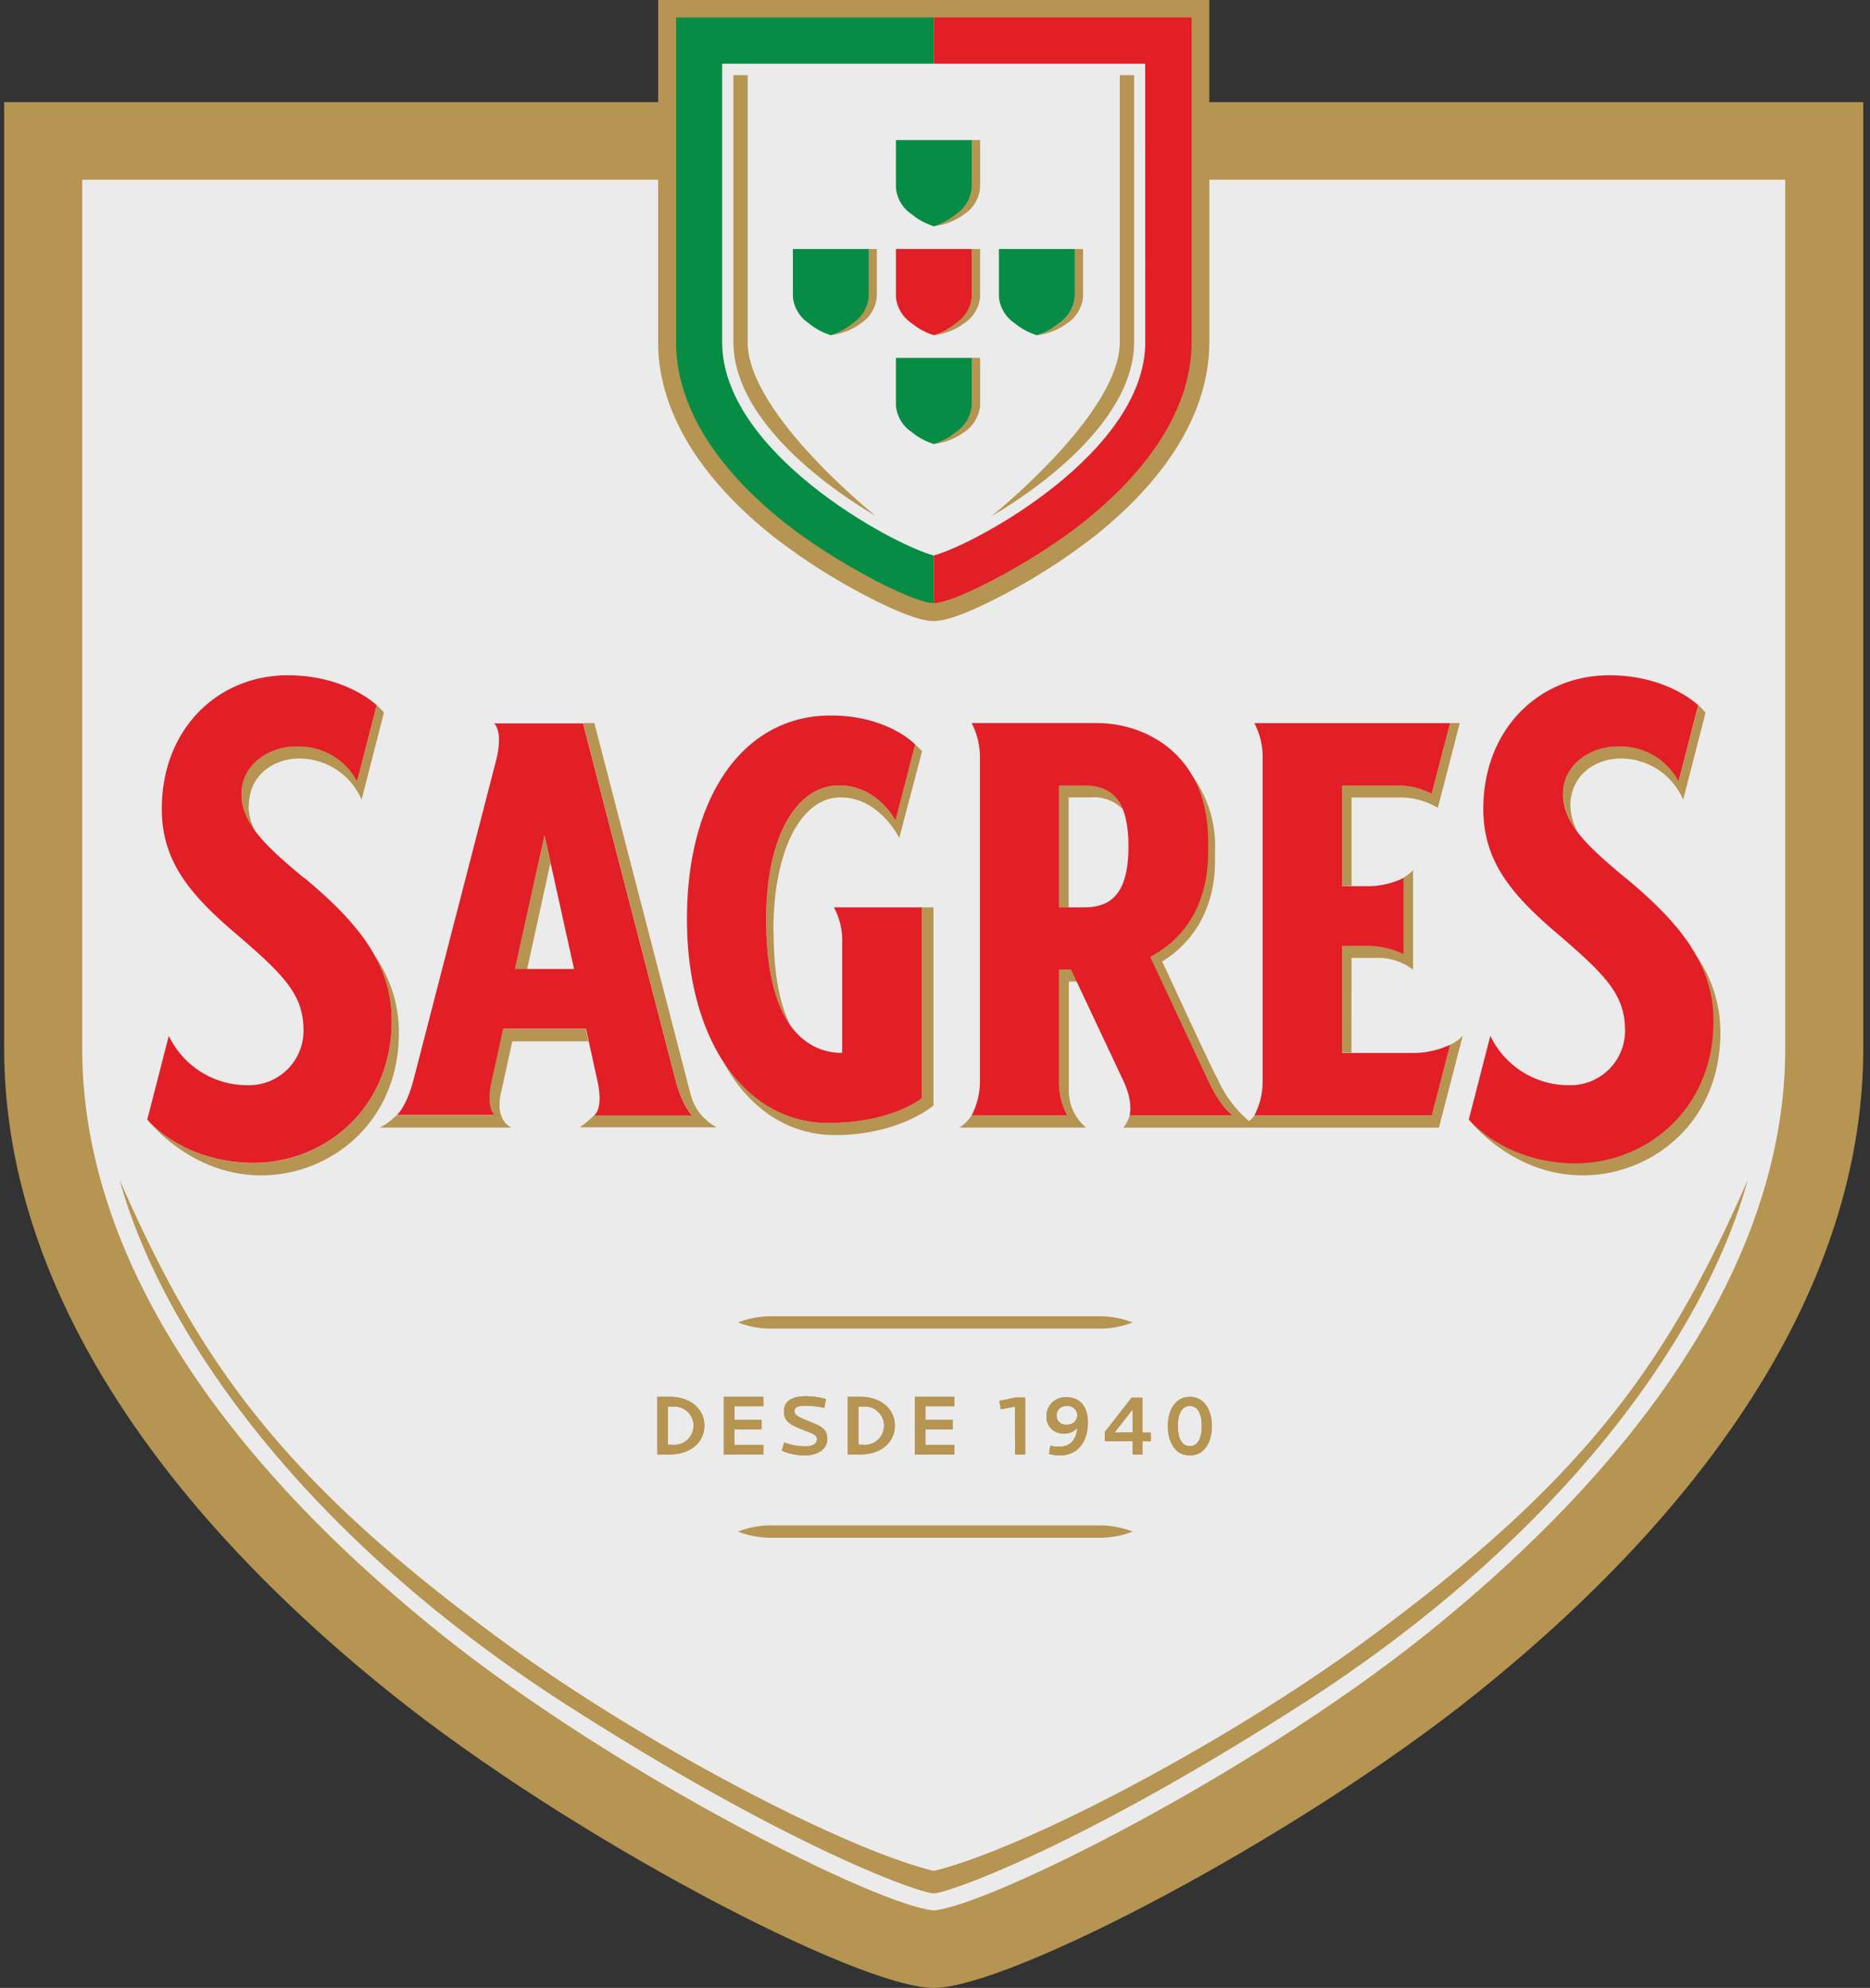<svg xmlns="http://www.w3.org/2000/svg" width="190" height="202" fill="none" viewBox="0 0 190 202">
  <rect x="0" y="0" width="190" height="202" fill="#333333" stroke="none"/>
  <clipPath id="a">
    <path d="M.423 0h188.893v202H.423z"/>
  </clipPath>
  <g clip-path="url(#a)">
    <path fill="#b69451" d="M.423 10.374v96.182c0 22.356 13.743 45.03 39.362 65.569C57.998 186.728 87.194 202 94.87 202s36.872-15.272 55.084-29.875c25.619-20.539 39.363-43.213 39.363-65.569V10.374z"/>
    <path fill="#ebebeb" d="M181.388 106.556c0 19.777-12.624 40.324-36.409 59.448-18.019 14.452-44.513 27.631-50.11 28.125-5.596-.477-32.082-13.673-50.11-28.125-23.817-19.099-36.408-39.654-36.408-59.448V18.262h173.037z"/>
    <path fill="#b69451" d="M138.482 166.909c-14.089 10.282-34.313 20.932-43.604 23.201-9.258-2.252-29.516-12.919-43.605-23.201-23.077-16.839-31.198-28.963-39.11-46.998 4.208 15.331 18.516 36.004 45.179 53.177 22.63 14.544 36.08 19.3 37.527 19.3s14.897-4.756 37.528-19.3c26.696-17.148 40.987-37.846 45.178-53.177-7.911 18.035-15.991 30.143-39.101 46.998M52.056 105.819h7.726l-.278-1.248h-8.416l-1.17 5.309c-.614 2.821.295 3.449.295 3.449h-9.94a6.4 6.4 0 0 1-1.683 1.248h13.373s-1.683-.628-1.077-3.458l1.17-5.317M55.92 87.683l-.607-2.763L52.3 98.509h1.254z"/>
    <path fill="#b69451" d="m70.168 111.203-9.78-37.73h-1.145l9.46 36.482c.707 2.554 1.625 3.349 1.625 3.349h-9.923q-.694.683-1.49 1.248h13.912a5.177 5.177 0 0 1-2.651-3.349M25.284 81.956c-.05-3.057 2.382-4.882 5.16-4.882a6.9 6.9 0 0 1 3.776 1.156 6.87 6.87 0 0 1 2.519 3.03l2.272-8.85a9 9 0 0 0-.732-.762l-1.995 7.737a6.66 6.66 0 0 0-2.597-2.681 6.7 6.7 0 0 0-3.64-.87c-2.785 0-5.546 1.818-5.495 4.882a6.34 6.34 0 0 0 1.414 3.793 5.6 5.6 0 0 1-.716-2.562M38.001 97.019a13.34 13.34 0 0 1 1.793 6.698c0 9.118-7.003 14.46-13.988 14.46-7.272 0-10.874-4.454-10.874-4.454s4.335 5.71 11.606 5.71c6.986 0 13.988-5.342 13.988-14.477A13.5 13.5 0 0 0 38 97.01M93.624 111.579s-2.971 2.512-9.536 2.512c-4.317 0-8.046-2.26-10.613-6.229 2.525 4.739 6.599 7.477 11.345 7.477 6.565 0 10.024-3.006 10.024-3.006V92.204h-1.22z"/>
    <path fill="#b69451" d="M78.576 94.64c0-8.372 2.878-13.614 6.834-13.614s5.958 4.12 5.958 4.12l2.315-8.8a8 8 0 0 0-.716-.712l-1.994 7.745s-1.81-3.575-5.707-3.575c-4.36 0-7.423 5.25-7.423 13.598 0 5.5 1.06 8.791 2.441 10.759-1.002-2.026-1.683-5.024-1.683-9.52M159.556 81.956c-.05-3.057 2.382-4.882 5.159-4.882a6.93 6.93 0 0 1 3.782 1.155 6.88 6.88 0 0 1 2.522 3.031l2.272-8.85a9 9 0 0 0-.732-.77l-1.994 7.745a6.66 6.66 0 0 0-2.597-2.681 6.7 6.7 0 0 0-3.64-.87c-2.786 0-5.546 1.826-5.496 4.882a6.34 6.34 0 0 0 1.448 3.785 5.6 5.6 0 0 1-.715-2.562M172.273 97.019a13.35 13.35 0 0 1 1.793 6.698c0 9.118-7.003 14.46-13.988 14.46-7.272 0-10.874-4.454-10.874-4.454s4.335 5.71 11.606 5.71c6.986 0 13.988-5.342 13.988-14.477a13.5 13.5 0 0 0-2.525-7.954M137.321 81.034h4.788a7.43 7.43 0 0 1 3.981 1.055l2.23-8.615h-.993l-1.851 7.167a7.85 7.85 0 0 0-3.754-.837h-5.378v10.223h.977zM137.321 97.337h2.365a5.9 5.9 0 0 1 3.888 1.197V88.42c-.29.298-.618.557-.976.77v7.737a8.55 8.55 0 0 0-3.569-.838h-2.693v10.885h.976z"/>
    <path fill="#b69451" d="m147.327 106.162-1.851 7.176h-18.011q-.241.327-.555.586a12.1 12.1 0 0 1-3.131-4.137c-1.229-2.377-4.73-10.047-5.698-12.082 2.853-1.767 5.37-5.024 5.37-10.24v-.971a12.12 12.12 0 0 0-2.441-7.846 13.1 13.1 0 0 1 1.683 6.858v.97c0 5.762-2.685 9.069-5.891 10.71l5.95 12.601c1.414 3.006 2.525 3.551 2.525 3.551h-10.495c-.126.458-.35.884-.657 1.247H146.2l2.423-9.352a3.6 3.6 0 0 1-1.296.929M110.128 79.795h-2.525v12.41h.976V81.025h2.281a4.06 4.06 0 0 1 3.223 1.214c-.715-1.792-2.087-2.445-3.964-2.445M108.596 111.044V99.74h.842l-.581-1.24h-1.254v11.288a6.97 6.97 0 0 0 .842 3.541h-9.721c-.32.501-.744.927-1.246 1.248h12.877c-.526-.437-.954-.979-1.257-1.59s-.474-1.279-.502-1.96"/>
    <path fill="#e21e26" d="M60.405 113.338h9.914s-.917-.838-1.624-3.35l-9.46-36.48h-9.047s.934.635.277 3.533l-8.508 32.906c-.707 2.562-1.625 3.349-1.625 3.349h9.915s-.91-.628-.295-3.45l1.17-5.308h8.416l1.17 5.317c.614 2.821-.295 3.441-.295 3.441m-8.096-14.829 3.004-13.59 3.005 13.59zM30.89 89.215c-3.923-3.266-6.296-5.484-6.347-8.482-.05-2.998 2.71-4.881 5.496-4.881 1.272-.062 2.535.24 3.64.868s2.006 1.56 2.597 2.682l1.994-7.745s-3.097-3.04-9.03-3.04c-7.112 0-12.801 5.468-12.801 13.573 0 5.216 2.718 8.607 7.574 12.727 5.05 4.32 6.826 6.255 6.826 9.83a5.5 5.5 0 0 1-1.675 3.956 5.56 5.56 0 0 1-4.015 1.57 8.84 8.84 0 0 1-4.733-1.353 8.77 8.77 0 0 1-3.262-3.671l-2.188 8.507s3.568 4.405 10.84 4.405c6.985 0 13.988-5.342 13.988-14.461 0-5.718-3.367-9.93-8.905-14.519M85.57 95.738v11.253c-2.357 0-7.727-1.197-7.727-13.59 0-8.373 3.064-13.597 7.423-13.597 3.905 0 5.715 3.575 5.715 3.575l1.995-7.745s-2.778-2.93-8.568-2.93c-8.82 0-14.61 8.163-14.61 20.697 0 12.535 6.093 20.699 14.307 20.699 6.564 0 9.535-2.512 9.535-2.512V92.204h-8.904a7.25 7.25 0 0 1 .842 3.55M165.161 89.215c-3.922-3.266-6.295-5.484-6.345-8.482-.051-2.998 2.71-4.881 5.495-4.881 1.272-.062 2.535.24 3.64.868s2.006 1.56 2.597 2.682l1.994-7.745s-3.097-3.04-9.03-3.04c-7.112 0-12.801 5.468-12.801 13.573 0 5.216 2.718 8.607 7.574 12.727 5.05 4.32 6.826 6.255 6.826 9.83a5.51 5.51 0 0 1-1.674 3.956 5.58 5.58 0 0 1-4.015 1.57c-1.676.006-3.318-.463-4.734-1.353s-2.548-2.163-3.262-3.671l-2.188 8.507s3.602 4.455 10.874 4.455c6.985 0 13.987-5.342 13.987-14.46 0-5.72-3.366-9.93-8.904-14.52M141.714 79.812a7.8 7.8 0 0 1 3.753.837l1.86-7.167h-19.879a7.3 7.3 0 0 1 .842 3.55v32.756a7.37 7.37 0 0 1-.842 3.55h18.028l1.86-7.176a9 9 0 0 1-3.569.837h-7.414V96.114h2.693a8.5 8.5 0 0 1 3.568.838v-7.737a8.5 8.5 0 0 1-3.568.837h-2.693v-10.24zM125.277 113.338s-1.111-.545-2.525-3.551l-5.891-12.56c3.173-1.674 5.891-4.948 5.891-10.708v-1.013c0-8.993-6.522-12.032-11.278-12.032h-12.75a7.6 7.6 0 0 1 .841 3.55v32.763a7.5 7.5 0 0 1-.841 3.551h9.721a6.97 6.97 0 0 1-.842-3.542V98.509h1.212l5.336 11.345c1.027 2.186.623 3.484.623 3.484zm-15.149-21.134h-2.525V79.812h2.525c2.845 0 4.528 1.49 4.528 6.196s-1.684 6.196-4.52 6.196"/>
    <path fill="#b69451" d="M66.869 0v34.773c0 6.774 3.997 13.565 11.555 19.627a61.6 61.6 0 0 0 9.03 5.86c2.424 1.299 5.673 2.848 7.415 2.848s4.991-1.55 7.415-2.847a61.5 61.5 0 0 0 9.03-5.861c7.575-6.062 11.556-12.844 11.556-19.627V0z"/>
    <path fill="#078c45" d="M94.87 1.775H68.694v32.998c0 6.213 3.762 12.51 10.874 18.212 5.05 4.06 13.17 8.297 15.3 8.297z"/>
    <path fill="#e21e26" d="M94.87 61.283c2.129 0 10.242-4.246 15.3-8.298 7.12-5.71 10.899-12.007 10.899-18.212V1.775H94.895v59.449z"/>
    <path fill="#ebebeb" d="M116.364 34.773c0 11.162-17.186 20.498-21.495 21.678-4.309-1.172-21.495-10.516-21.495-21.678v-28.3h42.982z"/>
    <path fill="#b69451" d="M89.003 52.44C82.7 48.732 74.52 42.042 74.52 34.766V7.636h1.447v27.137c0 7.276 13.037 17.676 13.037 17.676m11.741 0c6.304-3.71 14.484-10.4 14.484-17.676V7.636h-1.456v27.137c0 7.276-13.037 17.676-13.037 17.676M98.74 14.234v4.848a3.6 3.6 0 0 1-1.598 2.68c-.665.55-1.431.964-2.256 1.222a6.4 6.4 0 0 0 3.097-1.223 3.62 3.62 0 0 0 1.6-2.679v-4.848z"/>
    <path fill="#078c45" d="M94.886 22.992a6.7 6.7 0 0 0 2.256-1.222 3.62 3.62 0 0 0 1.599-2.68v-4.856h-7.71v4.857a3.6 3.6 0 0 0 1.6 2.679c.664.55 1.43.965 2.255 1.222"/>
    <path fill="#b69451" d="M98.74 36.364v4.848a3.6 3.6 0 0 1-1.598 2.68c-.665.55-1.431.964-2.256 1.222a6.4 6.4 0 0 0 3.097-1.222 3.62 3.62 0 0 0 1.6-2.68v-4.848z"/>
    <path fill="#078c45" d="M94.886 45.122a6.7 6.7 0 0 0 2.256-1.222c.45-.3.828-.696 1.105-1.16s.445-.982.494-1.52v-4.856h-7.71v4.857a3.6 3.6 0 0 0 1.6 2.679c.664.55 1.43.965 2.255 1.222"/>
    <path fill="#b69451" d="M98.74 25.303v4.857a3.6 3.6 0 0 1-1.598 2.68c-.665.549-1.431.964-2.256 1.222a6.4 6.4 0 0 0 3.097-1.223 3.595 3.595 0 0 0 1.599-2.68v-4.856z"/>
    <path fill="#e21e26" d="M94.886 34.062a6.7 6.7 0 0 0 2.256-1.223 3.597 3.597 0 0 0 1.599-2.68v-4.856h-7.71v4.857a3.6 3.6 0 0 0 1.6 2.68c.664.549 1.43.964 2.255 1.222"/>
    <path fill="#b69451" d="M109.21 25.303v4.857a3.6 3.6 0 0 1-1.599 2.68 6.7 6.7 0 0 1-2.255 1.222 6.4 6.4 0 0 0 3.089-1.223 3.601 3.601 0 0 0 1.599-2.68v-4.856z"/>
    <path fill="#078c45" d="M105.356 34.062a6.7 6.7 0 0 0 2.247-1.223 3.62 3.62 0 0 0 1.599-2.68v-4.856h-7.709v4.857a3.607 3.607 0 0 0 1.599 2.68c.665.549 1.431.964 2.255 1.222"/>
    <path fill="#b69451" d="M88.246 25.303v4.857a3.6 3.6 0 0 1-1.6 2.68c-.664.549-1.43.964-2.255 1.222a6.4 6.4 0 0 0 3.097-1.223 3.597 3.597 0 0 0 1.6-2.68v-4.856z"/>
    <path fill="#078c45" d="M84.416 34.062a6.7 6.7 0 0 0 2.256-1.223 3.62 3.62 0 0 0 1.599-2.68v-4.856h-7.71v4.857a3.6 3.6 0 0 0 1.6 2.68c.665.549 1.43.964 2.255 1.222"/>
    <g fill="#b69451">
      <path d="M68.047 147.793h-1.263v-5.861h1.263c2.087 0 3.518 1.222 3.518 2.93s-1.43 2.931-3.518 2.931m.202-4.865h-.387v3.877h.387a1.96 1.96 0 0 0 2.217-1.934 1.945 1.945 0 0 0-1.392-1.867 2 2 0 0 0-.825-.068M73.543 147.793v-5.861h4.014v.963H74.62v1.381h2.76v.971h-2.76v1.575h2.937v.971zM81.757 147.893a6 6 0 0 1-2.323-.485l.236-.838a6.2 6.2 0 0 0 2.07.402c.791 0 1.254-.243 1.254-.711 0-.469-.303-.536-1.43-.98-1.347-.528-1.911-.888-1.911-1.867 0-.98.724-1.541 2.239-1.541a8 8 0 0 1 2.02.285l-.16.904a9 9 0 0 0-1.844-.218c-.841 0-1.186.134-1.186.545 0 .41.353.577 1.565 1.071s1.776.771 1.776 1.759-.943 1.674-2.298 1.674M87.404 147.793h-1.262v-5.861h1.262c2.087 0 3.518 1.222 3.518 2.93s-1.43 2.931-3.518 2.931m.202-4.865h-.387v3.877h.387a1.96 1.96 0 0 0 2.217-1.934 1.945 1.945 0 0 0-1.392-1.867 2 2 0 0 0-.825-.068M92.95 147.793v-5.861h4.023v.963h-2.945v1.381h2.768v.971h-2.768v1.575h2.945v.971zM103.134 147.793l-.009-4.857-1.439.268-.143-.854 1.591-.335h1.027v5.778zM107.704 147.893a3.9 3.9 0 0 1-1.119-.159l.134-.837q.414.11.842.109c1.271 0 1.776-.745 1.902-1.909a1.7 1.7 0 0 1-.616.441 1.7 1.7 0 0 1-.747.128 1.69 1.69 0 0 1-1.674-1.087 1.7 1.7 0 0 1-.102-.696 1.917 1.917 0 0 1 2.011-1.909c1.422 0 2.197.979 2.197 2.57 0 2.035-1.086 3.349-2.853 3.349m.723-5.023a.97.97 0 0 0-.739.256.97.97 0 0 0-.313.715.91.91 0 0 0 1.027.921 1 1 0 0 0 .742-.238.984.984 0 0 0 .336-.7.96.96 0 0 0-.313-.71.97.97 0 0 0-.74-.244M116.078 146.453v1.34h-.993v-1.34h-2.836v-.938l2.726-3.491h1.103v3.55h.842v.888zm-.993-3.24-1.843 2.353h1.843zM120.892 147.893c-1.481 0-2.23-1.356-2.23-2.98 0-1.625.757-2.973 2.23-2.973s2.239 1.348 2.239 2.973-.758 2.98-2.239 2.98m0-5.024c-.9 0-1.22.98-1.22 2.035s.32 2.043 1.22 2.043c.901 0 1.212-.988 1.212-2.043s-.311-2.035-1.212-2.035"/>
      <path d="M68.047 147.793h-1.263v-5.861h1.263c2.087 0 3.518 1.222 3.518 2.93s-1.43 2.931-3.518 2.931m.202-4.865h-.387v3.877h.387a1.96 1.96 0 0 0 2.217-1.934 1.945 1.945 0 0 0-1.392-1.867 2 2 0 0 0-.825-.068M73.543 147.793v-5.861h4.014v.963H74.62v1.381h2.76v.971h-2.76v1.575h2.937v.971zM81.757 147.893a6 6 0 0 1-2.323-.485l.236-.838a6.2 6.2 0 0 0 2.07.402c.791 0 1.254-.243 1.254-.711 0-.469-.303-.536-1.43-.98-1.347-.528-1.911-.888-1.911-1.867 0-.98.724-1.541 2.239-1.541a8 8 0 0 1 2.02.285l-.16.904a9 9 0 0 0-1.844-.218c-.841 0-1.186.134-1.186.545 0 .41.353.577 1.565 1.071s1.776.771 1.776 1.759-.943 1.674-2.298 1.674M87.404 147.793h-1.262v-5.861h1.262c2.087 0 3.518 1.222 3.518 2.93s-1.43 2.931-3.518 2.931m.202-4.865h-.387v3.877h.387a1.96 1.96 0 0 0 2.217-1.934 1.945 1.945 0 0 0-1.392-1.867 2 2 0 0 0-.825-.068M92.95 147.793v-5.861h4.023v.963h-2.945v1.381h2.768v.971h-2.768v1.575h2.945v.971zM103.134 147.793l-.009-4.857-1.439.268-.143-.854 1.591-.335h1.027v5.778zM107.704 147.893a3.9 3.9 0 0 1-1.119-.159l.134-.837q.414.11.842.109c1.271 0 1.776-.745 1.902-1.909a1.7 1.7 0 0 1-.616.441 1.7 1.7 0 0 1-.747.128 1.69 1.69 0 0 1-1.674-1.087 1.7 1.7 0 0 1-.102-.696 1.917 1.917 0 0 1 2.011-1.909c1.422 0 2.197.979 2.197 2.57 0 2.035-1.086 3.349-2.853 3.349m.723-5.023a.97.97 0 0 0-.739.256.97.97 0 0 0-.313.715.91.91 0 0 0 1.027.921 1 1 0 0 0 .742-.238.984.984 0 0 0 .336-.7.96.96 0 0 0-.313-.71.97.97 0 0 0-.74-.244M116.078 146.453v1.34h-.993v-1.34h-2.836v-.938l2.726-3.491h1.103v3.55h.842v.888zm-.993-3.24-1.843 2.353h1.843zM120.892 147.893c-1.481 0-2.23-1.356-2.23-2.98 0-1.625.757-2.973 2.23-2.973s2.239 1.348 2.239 2.973-.758 2.98-2.239 2.98m0-5.024c-.9 0-1.22.98-1.22 2.035s.32 2.043 1.22 2.043c.901 0 1.212-.988 1.212-2.043s-.311-2.035-1.212-2.035M111.517 133.751H78.55a9.4 9.4 0 0 0-3.568.628 9.4 9.4 0 0 0 3.568.628h32.967a9.4 9.4 0 0 0 3.568-.628 9.4 9.4 0 0 0-3.568-.628M111.517 155.002H78.55a9.4 9.4 0 0 0-3.568.628 9.5 9.5 0 0 0 3.568.628h32.967a9.4 9.4 0 0 0 3.568-.628 9.4 9.4 0 0 0-3.568-.628"/>
    </g>
  </g>
</svg>
